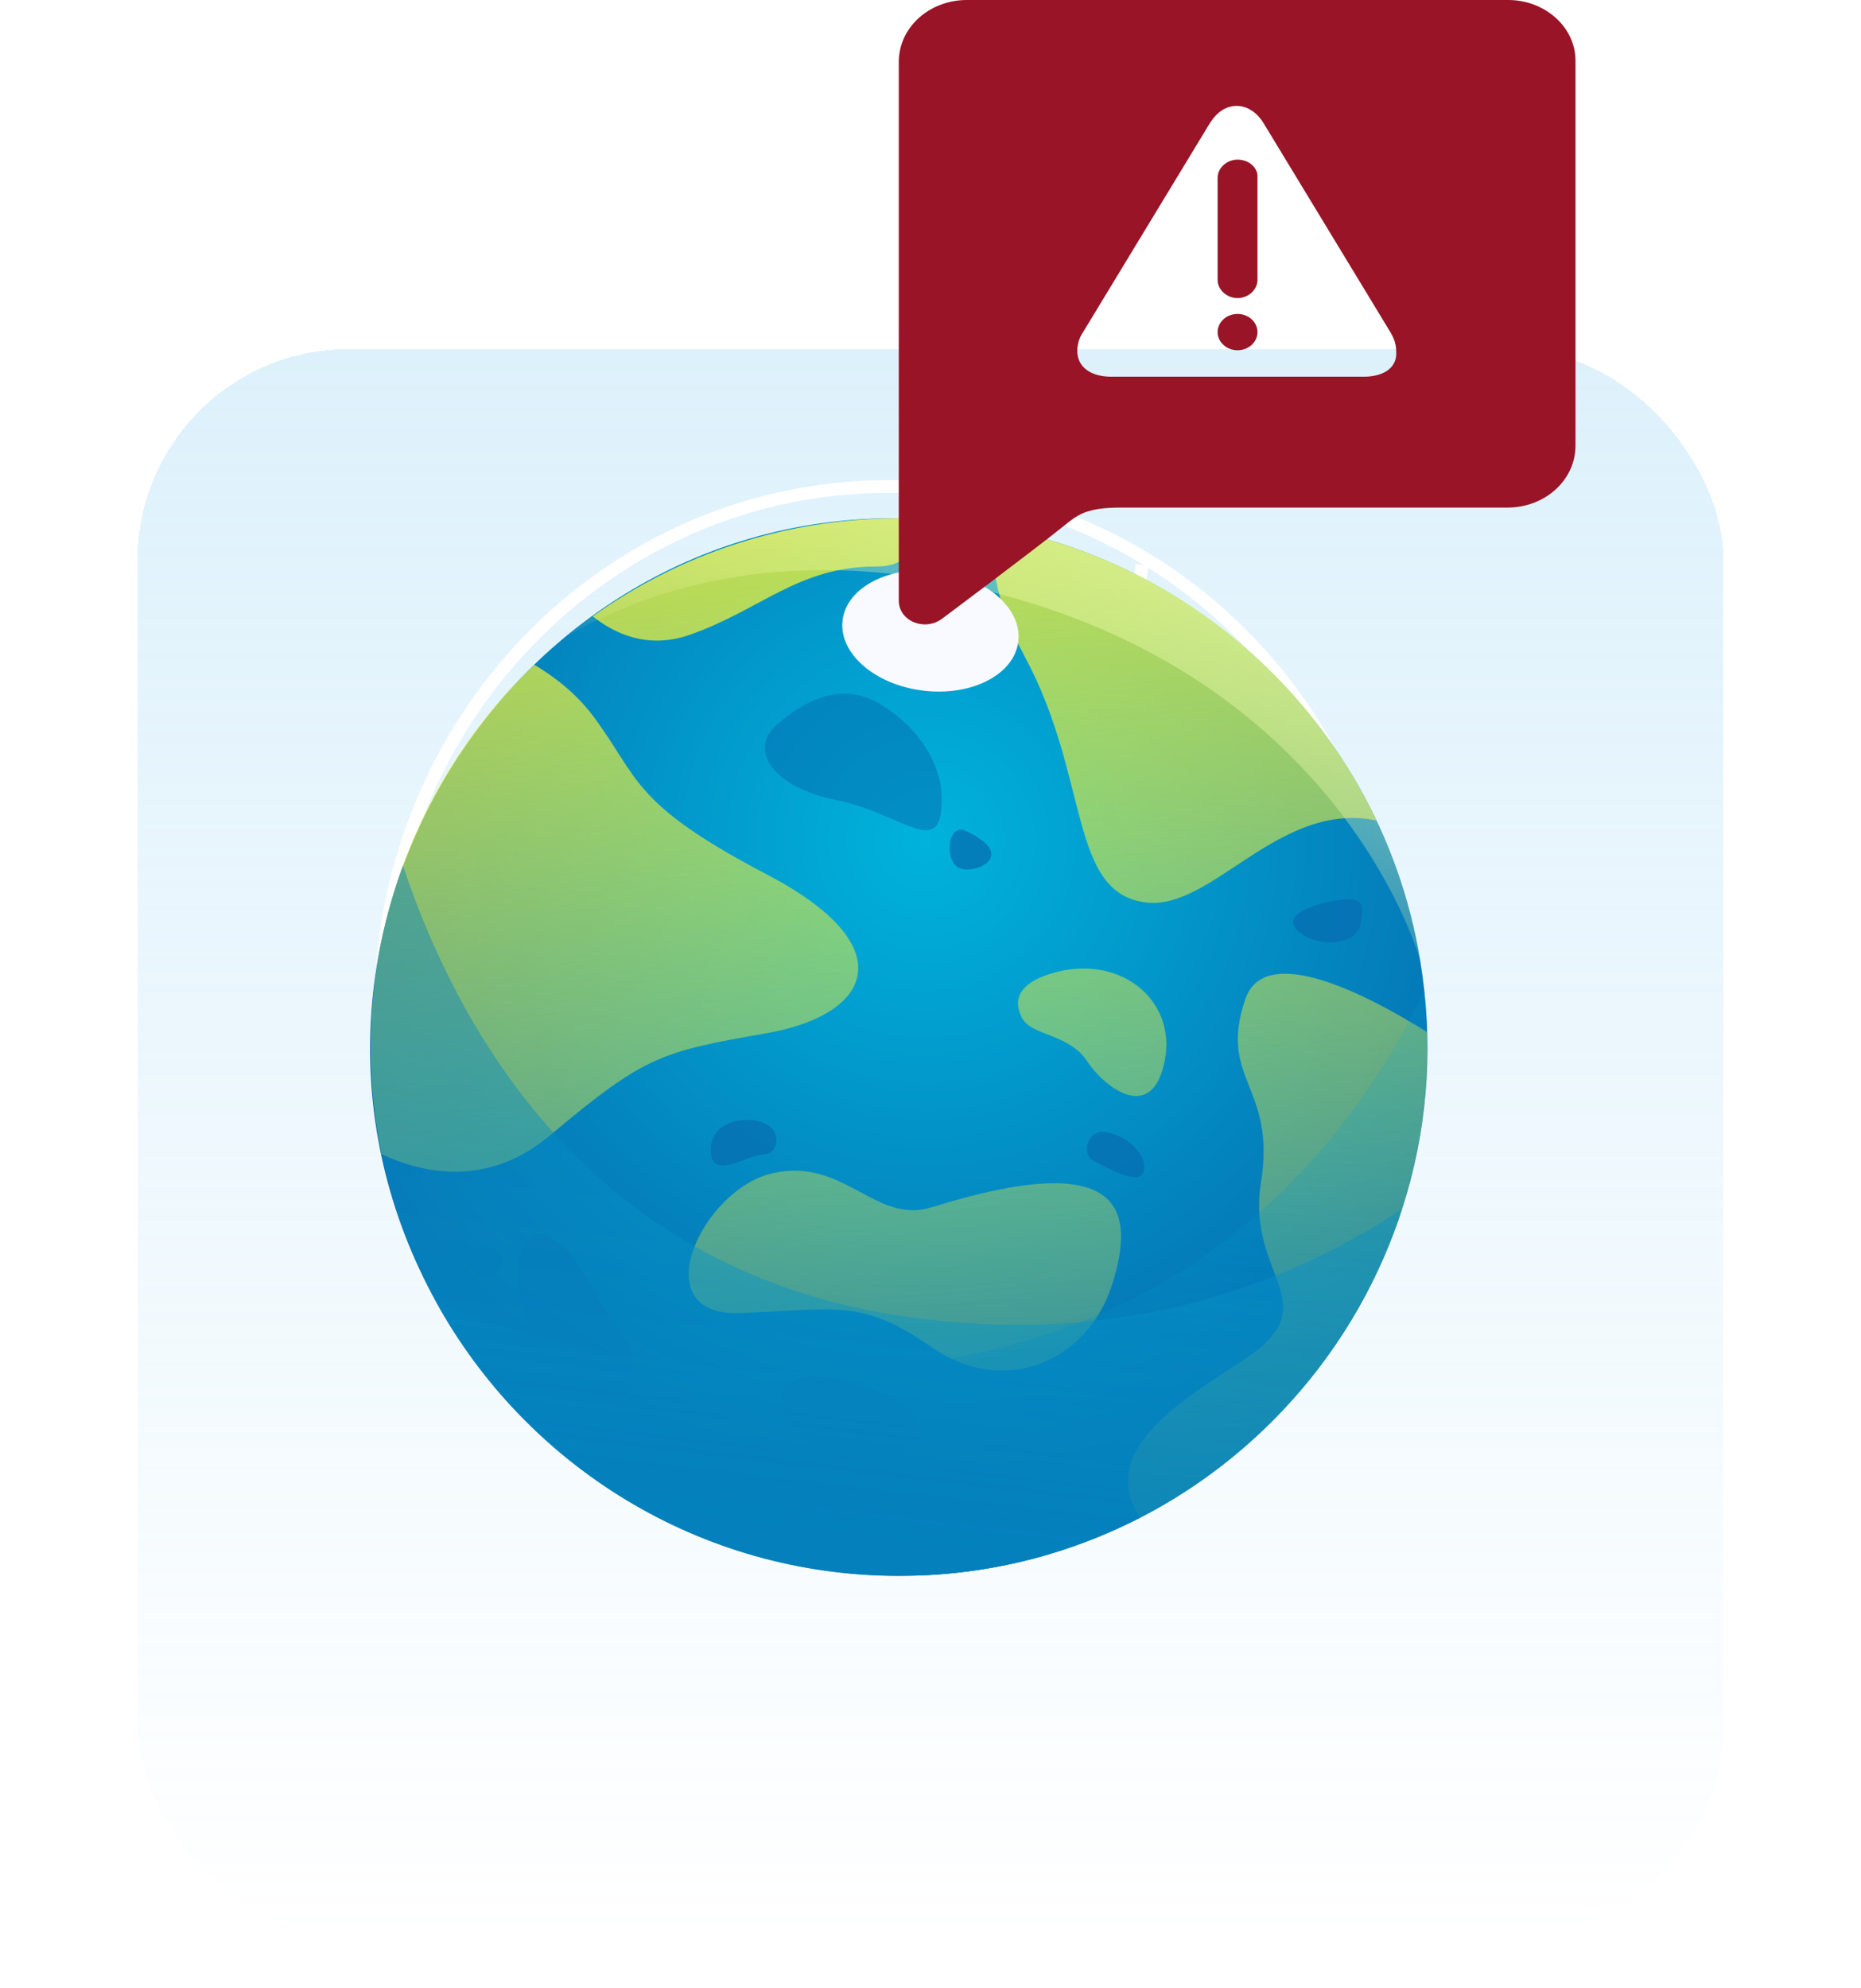 <svg width="176" height="188" viewBox="0 0 176 188" fill="none" xmlns="http://www.w3.org/2000/svg">
<g filter="url(#filter0_ddi_157_820)">
<rect x="13" y="21" width="150" height="150" rx="20" fill="url(#paint0_linear_157_820)" fill-opacity="0.3" shape-rendering="crispEdges"/>
</g>
<path d="M93.6 48.475C93.6 48.475 93.874 55.498 91.2 58.375C87.309 62.562 81.83 55.782 76.8 58.375C74.4 59.612 72 70.75 64.8 78.175C61.486 81.592 58.514 67.333 55.2 70.75C50.4 75.7 50.514 83.242 55.2 88.075C60 93.025 59.77 92.591 64.8 93.025C69.562 93.436 72 88.075 76.8 93.025C81.6 97.975 75.497 104.728 81.6 107.875C87.159 110.741 93.6 107.875 96 115.3C98.277 122.344 91.2 125.2 84 130.15C79.588 133.183 74.4 142.525 74.4 142.525M37.3 84.008C37.3 84.008 48 97.975 55.2 100.45C58.866 101.71 52.102 106.43 52.8 110.35C53.917 116.623 60.158 115.295 62.4 120.25C65.174 126.381 62.4 137.575 62.4 137.575M108 53.425C108 53.425 105.6 68.275 112.8 70.75C114.788 71.433 116.118 69.803 117.6 68.275C120 65.8 122.4 65.8 122.4 65.8M127.2 73.225C127.2 73.225 123.367 77.24 122.4 78.175C117.469 82.942 110.721 81.695 108 88.075C105.332 94.331 105.922 100.362 110.4 105.4C113.232 108.586 118.183 106.455 120 110.35C122.188 115.041 116.71 117.758 115.2 122.725C114.044 126.528 112.8 135.1 112.8 135.1M132 95.5C132 122.838 110.51 145 84 145C57.49 145 36 122.838 36 95.5C36 68.162 57.49 46 84 46C110.51 46 132 68.162 132 95.5Z" stroke="white" stroke-width="1.2"/>
<g filter="url(#filter1_d_157_820)">
<path d="M85.022 145C66.175 145 49.757 134.552 41.257 119.125C22.504 85.109 48.37 43.816 86.127 45.026C110.147 45.514 130.436 63.229 134.307 86.788C139.386 117.193 115.91 145 85.022 145Z" fill="url(#paint1_radial_157_820)"/>
<g opacity="0.75">
<path d="M104.861 103.089C102.79 102.573 102.219 105.153 103.39 105.734C104.562 106.325 107.504 108.088 108.095 106.906C108.685 105.734 107.214 103.68 104.861 103.089Z" fill="#056DB1"/>
<path d="M125.431 81.331C123.426 81.791 121.027 82.804 123.079 84.276C125.141 85.749 128.365 85.158 128.665 83.395C128.955 81.622 129.255 80.45 125.431 81.331Z" fill="#056DB1"/>
<path d="M85.172 128.674C80.861 126.086 74.591 125.148 74.001 127.793C73.41 130.437 77.525 134.554 82.52 133.964C87.524 133.382 88.115 130.437 85.172 128.674Z" fill="#056DB1"/>
<path d="M99.229 142.947C95.34 144.101 91.254 144.795 87.027 144.954C87.993 138.83 93.812 140.762 96.924 141.606C97.833 141.859 98.592 142.356 99.229 142.947Z" fill="#056DB1"/>
<path d="M57.844 128.383C59.747 129.218 61.077 125.147 58.435 121.621C55.792 118.095 54.611 113.678 51.378 112.796C48.145 111.915 46.383 123.384 57.844 128.383Z" fill="#056DB1"/>
<path d="M44.912 113.967C43.871 114.155 43.44 116.321 45.792 116.612C48.145 116.912 48.145 113.386 44.912 113.967Z" fill="#056DB1"/>
<path d="M71.068 101.916C68.996 101.728 66.954 102.797 67.244 105.151C67.534 107.505 70.768 105.151 72.239 105.151C73.71 105.151 74.301 102.206 71.068 101.916Z" fill="#056DB1"/>
<path d="M91.348 74.569C89.567 73.725 89.286 77.514 90.758 78.096C92.229 78.686 96.343 76.914 91.348 74.569Z" fill="#056DB1"/>
</g>
<path d="M72.539 93.683C62.549 95.446 61.077 95.737 51.968 103.39C45.942 108.444 39.654 106.813 36.093 105.125C35.427 101.861 35.071 98.475 35.071 95.005C35.071 80.788 41.004 67.949 50.525 58.852C52.484 60.014 54.508 61.59 56.082 63.691C60.487 69.571 59.606 71.925 72.539 78.687C85.462 85.449 82.529 91.92 72.539 93.683Z" fill="url(#paint2_linear_157_820)"/>
<path d="M130.174 73.583C120.952 71.651 114.664 82.09 108.385 81.33C101.038 80.448 103.099 69.57 96.923 58.1C93.831 52.36 93.615 48.384 94.168 45.852C110.128 48.796 123.417 59.338 130.174 73.583Z" fill="url(#paint3_linear_157_820)"/>
<path d="M134.981 95.004C134.981 114.408 123.942 131.223 107.804 139.514C104.121 133.69 110.09 129.366 117.203 124.855C126.022 119.266 117.794 116.912 119.256 107.796C120.727 98.68 115.142 98.09 117.784 90.446C119.668 84.988 129.489 90.165 134.953 93.579C134.972 94.047 134.981 94.526 134.981 95.004Z" fill="url(#paint4_linear_157_820)"/>
<path d="M88.114 110.15C82.772 111.81 79.886 105.442 73.129 106.914C66.372 108.387 60.787 120.438 69.896 120.147C79.005 119.856 81.357 118.675 88.114 123.383C94.871 128.091 102.809 124.855 105.161 117.502C107.504 110.15 106.033 104.56 88.114 110.15Z" fill="url(#paint5_linear_157_820)"/>
<path d="M99.276 88.091C96.464 88.992 95.752 90.445 96.633 92.208C97.514 93.972 101.038 93.681 102.8 96.325C104.561 98.97 108.975 102.206 110.147 96.325C111.328 90.445 105.742 86.028 99.276 88.091Z" fill="url(#paint6_linear_157_820)"/>
<path opacity="0.5" d="M88.995 72.797C88.47 76.717 84.881 72.797 79.005 71.625C73.129 70.452 70.777 66.917 73.419 64.563C76.062 62.209 79.586 60.446 83.119 62.499C86.643 64.563 89.576 68.389 88.995 72.797Z" fill="#056DB1"/>
<path d="M82.819 49.566C75.472 49.566 71.948 53.683 65.192 56.037C61.162 57.434 57.975 55.812 56.054 54.274C64.226 48.44 74.226 45.008 85.031 45.008C85.406 45.008 85.771 45.008 86.137 45.027C86.652 47.146 86.465 49.566 82.819 49.566Z" fill="url(#paint7_linear_157_820)"/>
<path opacity="0.45" d="M132.601 110.3C128.524 123.007 119.5 133.502 107.804 139.513C105.077 140.911 102.209 142.064 99.229 142.955C95.34 144.109 91.254 144.803 87.027 144.962C86.362 144.99 85.696 145 85.022 145C66.175 145 49.757 134.552 41.257 119.125C38.876 114.811 37.114 110.103 36.093 105.123C35.427 101.859 35.071 98.474 35.071 95.004C35.071 88.964 36.14 83.177 38.098 77.822C43.749 94.713 56.682 116.508 86.081 120.55C91.816 121.338 97.177 121.441 102.181 121.01C114.458 119.931 124.56 115.636 132.601 110.3Z" fill="url(#paint8_linear_157_820)"/>
<path opacity="0.45" d="M134.981 95.004C134.981 100.34 134.147 105.48 132.601 110.3C128.524 123.008 119.499 133.502 107.804 139.514C105.077 140.911 102.209 142.065 99.229 142.956C95.34 144.109 91.254 144.803 87.027 144.963C86.362 144.991 85.696 145 85.022 145C66.175 145 49.756 134.553 41.256 119.125C49.897 122.68 60.187 125.109 72.389 125.587C84.225 126.056 94.046 124.227 102.181 121.001C119.668 114.08 129.415 100.687 134.7 89.658C134.841 90.943 134.925 92.256 134.963 93.569C134.972 94.047 134.981 94.526 134.981 95.004Z" fill="url(#paint9_linear_157_820)"/>
<path d="M134.316 86.817C134.316 86.817 127.203 60.746 94.496 52.164C74.891 47.016 61.283 51.658 53.533 56.197C78.284 35.977 116.135 44.005 130.174 73.585C133.435 80.44 134.082 85.861 134.316 86.817Z" fill="url(#paint10_linear_157_820)"/>
</g>
<g filter="url(#filter2_f_157_820)">
<ellipse cx="87.993" cy="59.654" rx="8.37" ry="5.688" transform="rotate(6.912 87.993 59.654)" fill="#F9FAFF"/>
</g>
<path d="M117.038 15.094C116.018 15.094 115.154 15.88 115.154 16.81V26.466C115.154 27.396 116.018 28.183 117.038 28.183C118.059 28.183 118.923 27.396 118.923 26.466V16.81C119.002 15.88 118.138 15.094 117.038 15.094Z" fill="#991427"/>
<path d="M142.638 0H91.439C87.905 0 85 2.575 85 5.865V56.792C85 58.723 87.434 59.724 89.083 58.508C89.083 58.508 97.8 51.999 100.627 49.711C101.883 48.709 102.668 47.994 105.966 47.994C109.5 47.994 119.944 47.994 119.944 47.994H142.559C146.093 47.994 148.998 45.419 148.998 42.129V5.865C149.077 2.646 146.172 0 142.638 0ZM128.974 35.62H105.103C103.139 35.62 101.883 34.69 101.883 33.188C101.883 32.616 102.04 31.972 102.433 31.4L114.369 11.73C115.075 10.586 115.939 10.014 116.96 10.014C117.981 10.014 118.923 10.657 119.551 11.73L131.487 31.4C131.88 32.044 132.037 32.616 132.037 33.188C132.194 34.69 130.938 35.62 128.974 35.62Z" fill="#991427"/>
<path d="M117.038 33.117C118.079 33.117 118.923 32.348 118.923 31.4C118.923 30.452 118.079 29.684 117.038 29.684C115.998 29.684 115.154 30.452 115.154 31.4C115.154 32.348 115.998 33.117 117.038 33.117Z" fill="#991427"/>
<defs>
<filter id="filter0_ddi_157_820" x="0" y="12" width="176" height="176" filterUnits="userSpaceOnUse" color-interpolation-filters="sRGB">
<feFlood flood-opacity="0" result="BackgroundImageFix"/>
<feColorMatrix in="SourceAlpha" type="matrix" values="0 0 0 0 0 0 0 0 0 0 0 0 0 0 0 0 0 0 127 0" result="hardAlpha"/>
<feOffset dy="4"/>
<feGaussianBlur stdDeviation="6.5"/>
<feComposite in2="hardAlpha" operator="out"/>
<feColorMatrix type="matrix" values="0 0 0 0 0.184 0 0 0 0 0.533 0 0 0 0 0.643 0 0 0 0.25 0"/>
<feBlend mode="normal" in2="BackgroundImageFix" result="effect1_dropShadow_157_820"/>
<feColorMatrix in="SourceAlpha" type="matrix" values="0 0 0 0 0 0 0 0 0 0 0 0 0 0 0 0 0 0 127 0" result="hardAlpha"/>
<feOffset dy="4"/>
<feGaussianBlur stdDeviation="6.5"/>
<feComposite in2="hardAlpha" operator="out"/>
<feColorMatrix type="matrix" values="0 0 0 0 0.184 0 0 0 0 0.533 0 0 0 0 0.643 0 0 0 0.25 0"/>
<feBlend mode="normal" in2="effect1_dropShadow_157_820" result="effect2_dropShadow_157_820"/>
<feBlend mode="normal" in="SourceGraphic" in2="effect2_dropShadow_157_820" result="shape"/>
<feColorMatrix in="SourceAlpha" type="matrix" values="0 0 0 0 0 0 0 0 0 0 0 0 0 0 0 0 0 0 127 0" result="hardAlpha"/>
<feOffset dy="4"/>
<feGaussianBlur stdDeviation="6.5"/>
<feComposite in2="hardAlpha" operator="arithmetic" k2="-1" k3="1"/>
<feColorMatrix type="matrix" values="0 0 0 0 0.184 0 0 0 0 0.533 0 0 0 0 0.643 0 0 0 0.25 0"/>
<feBlend mode="normal" in2="shape" result="effect3_innerShadow_157_820"/>
</filter>
<filter id="filter1_d_157_820" x="22" y="36" width="126" height="126" filterUnits="userSpaceOnUse" color-interpolation-filters="sRGB">
<feFlood flood-opacity="0" result="BackgroundImageFix"/>
<feColorMatrix in="SourceAlpha" type="matrix" values="0 0 0 0 0 0 0 0 0 0 0 0 0 0 0 0 0 0 127 0" result="hardAlpha"/>
<feOffset dy="4"/>
<feGaussianBlur stdDeviation="6.5"/>
<feComposite in2="hardAlpha" operator="out"/>
<feColorMatrix type="matrix" values="0 0 0 0 0.969 0 0 0 0 0.941 0 0 0 0 0.831 0 0 0 0.5 0"/>
<feBlend mode="normal" in2="BackgroundImageFix" result="effect1_dropShadow_157_820"/>
<feBlend mode="normal" in="SourceGraphic" in2="effect1_dropShadow_157_820" result="shape"/>
</filter>
<filter id="filter2_f_157_820" x="75.656" y="49.918" width="24.675" height="19.473" filterUnits="userSpaceOnUse" color-interpolation-filters="sRGB">
<feFlood flood-opacity="0" result="BackgroundImageFix"/>
<feBlend mode="normal" in="SourceGraphic" in2="BackgroundImageFix" result="shape"/>
<feGaussianBlur stdDeviation="2" result="effect1_foregroundBlur_157_820"/>
</filter>
<linearGradient id="paint0_linear_157_820" x1="88" y1="21" x2="88" y2="171" gradientUnits="userSpaceOnUse">
<stop stop-color="#8ED0F4"/>
<stop offset="1" stop-color="#8ED0F4" stop-opacity="0"/>
</linearGradient>
<radialGradient id="paint1_radial_157_820" cx="0" cy="0" r="1" gradientUnits="userSpaceOnUse" gradientTransform="translate(87.502 75.438) scale(60.629 60.673)">
<stop stop-color="#00B3DC"/>
<stop offset="1" stop-color="#056DB0"/>
</radialGradient>
<linearGradient id="paint2_linear_157_820" x1="52.198" y1="17.926" x2="63.675" y2="161.721" gradientUnits="userSpaceOnUse">
<stop stop-color="#F2F236"/>
<stop offset="1" stop-color="#F2F236" stop-opacity="0"/>
</linearGradient>
<linearGradient id="paint3_linear_157_820" x1="108.256" y1="13.45" x2="119.733" y2="157.245" gradientUnits="userSpaceOnUse">
<stop stop-color="#F2F236"/>
<stop offset="1" stop-color="#F2F236" stop-opacity="0"/>
</linearGradient>
<linearGradient id="paint4_linear_157_820" x1="112.707" y1="13.096" x2="124.184" y2="156.89" gradientUnits="userSpaceOnUse">
<stop stop-color="#F2F236"/>
<stop offset="1" stop-color="#F2F236" stop-opacity="0"/>
</linearGradient>
<linearGradient id="paint5_linear_157_820" x1="77.703" y1="15.889" x2="89.18" y2="159.684" gradientUnits="userSpaceOnUse">
<stop stop-color="#F2F236"/>
<stop offset="1" stop-color="#F2F236" stop-opacity="0"/>
</linearGradient>
<linearGradient id="paint6_linear_157_820" x1="97.047" y1="14.345" x2="108.524" y2="158.14" gradientUnits="userSpaceOnUse">
<stop stop-color="#F2F236"/>
<stop offset="1" stop-color="#F2F236" stop-opacity="0"/>
</linearGradient>
<linearGradient id="paint7_linear_157_820" x1="68.512" y1="16.623" x2="79.989" y2="160.418" gradientUnits="userSpaceOnUse">
<stop stop-color="#F2F236"/>
<stop offset="1" stop-color="#F2F236" stop-opacity="0"/>
</linearGradient>
<linearGradient id="paint8_linear_157_820" x1="77.428" y1="159.726" x2="84.932" y2="91.358" gradientUnits="userSpaceOnUse">
<stop stop-color="#00ACD8"/>
<stop offset="1" stop-color="#0983BD"/>
</linearGradient>
<linearGradient id="paint9_linear_157_820" x1="82.466" y1="156.788" x2="90.853" y2="85.332" gradientUnits="userSpaceOnUse">
<stop stop-color="#056EB1"/>
<stop offset="1" stop-color="#00A9D7" stop-opacity="0.3"/>
</linearGradient>
<linearGradient id="paint10_linear_157_820" x1="121.304" y1="17.474" x2="89.824" y2="79.506" gradientUnits="userSpaceOnUse">
<stop stop-color="#E2FFB5"/>
<stop offset="1" stop-color="#FFFFB3" stop-opacity="0"/>
</linearGradient>
</defs>
</svg>
